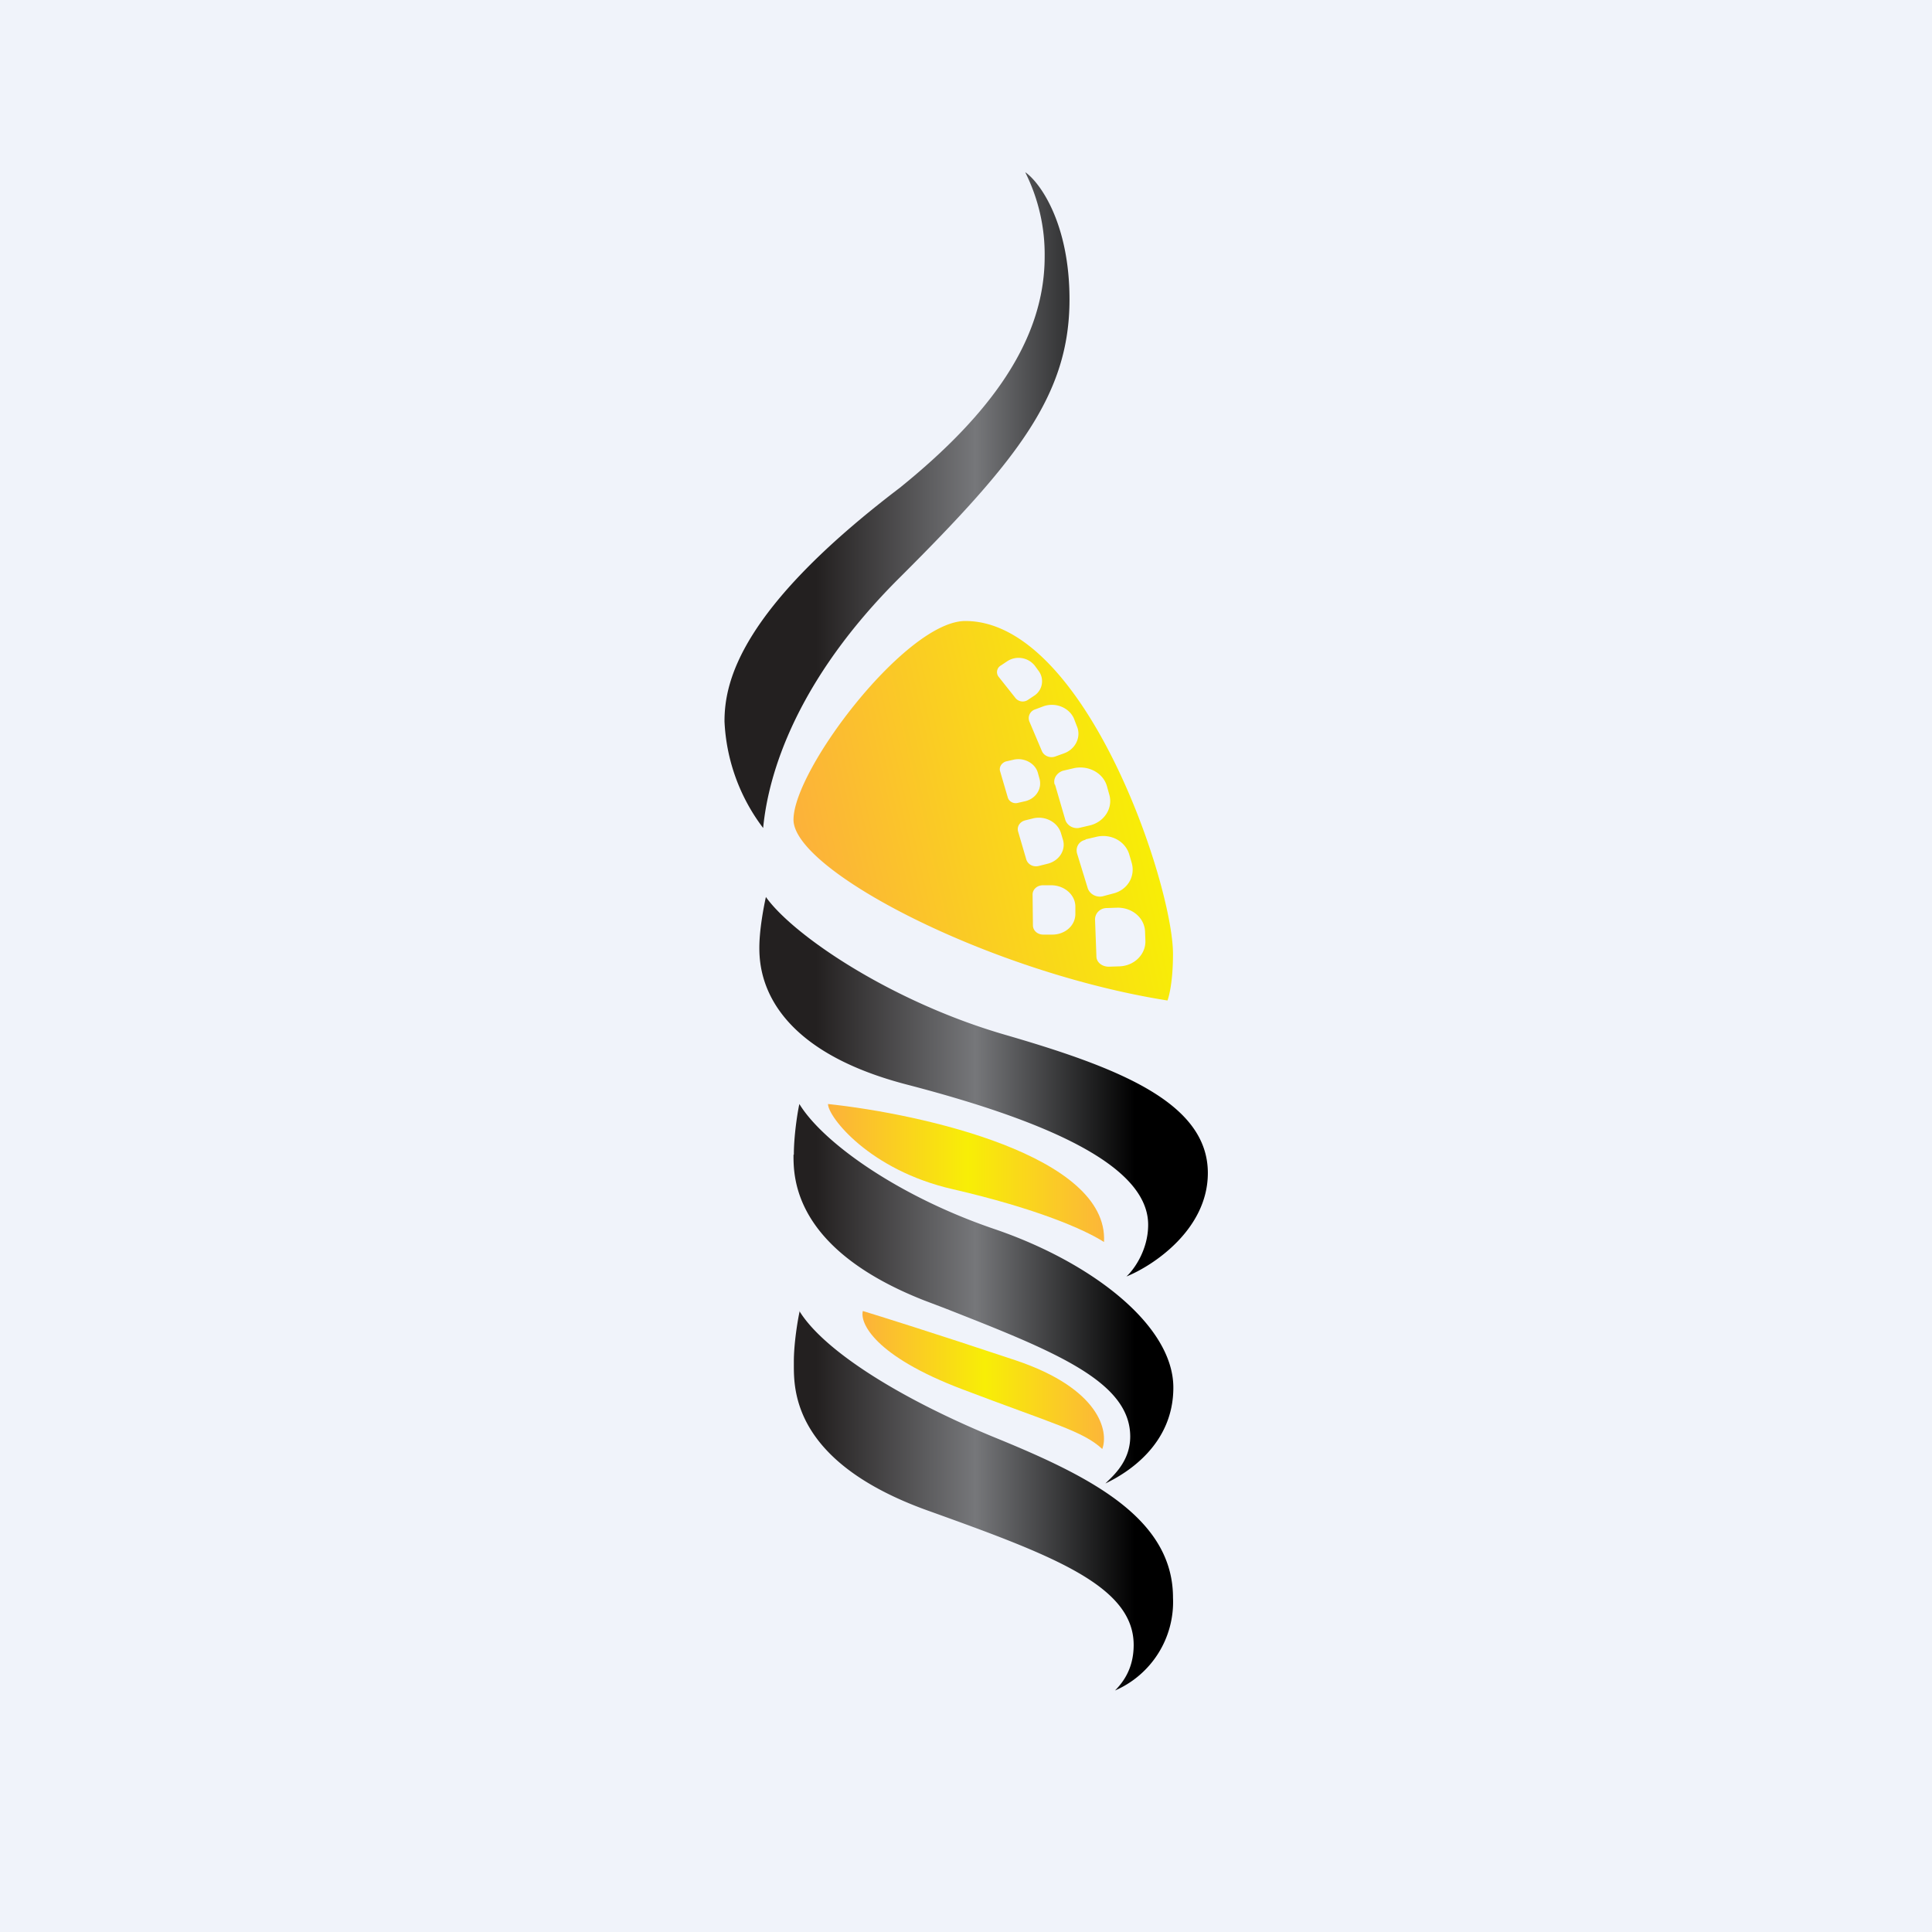 <?xml version='1.0' encoding='utf-8'?>
<!-- by TradeStack -->
<svg width="56" height="56" viewBox="0 0 56 56" xmlns="http://www.w3.org/2000/svg"><path fill="#F0F3FA" d="M0 0h56v56H0z" /><path d="M29.73 5c.42.3 1.27 1.48 1.27 3.68 0 2.75-1.48 4.63-4.92 8.06-3.45 3.43-3.87 6.36-3.96 7.26A5.52 5.52 0 0 1 21 20.91c0-1.14.44-3.24 5.08-6.77 2.6-2.1 4.2-4.26 4.2-6.7A5.3 5.3 0 0 0 29.72 5ZM22.2 26c-.06.27-.19.94-.19 1.47 0 .66.13 2.88 4.25 3.96 4.12 1.07 7.02 2.36 7.02 4.07 0 .74-.42 1.31-.63 1.5.79-.32 2.36-1.37 2.36-3 0-2.04-2.58-3.05-5.89-4.01-3.3-.96-6.13-2.88-6.92-3.99Zm.81 7.47c0-.53.1-1.2.16-1.47.67 1.1 2.83 2.66 5.64 3.62 2.8.95 5.2 2.78 5.2 4.6 0 1.63-1.3 2.46-1.97 2.78l.08-.08c.23-.22.64-.63.64-1.28 0-1.61-2.22-2.48-5.4-3.73l-.58-.22C23 36.2 23 34.13 23 33.47Zm.17 4.53c-.06.27-.17.94-.17 1.47v.08c0 .74-.02 2.83 3.87 4.23 3.62 1.3 5.98 2.18 5.98 3.9 0 .74-.36 1.13-.54 1.32A2.8 2.8 0 0 0 34 46.31c0-2.34-2.48-3.55-5.23-4.67-2.8-1.16-4.92-2.53-5.6-3.64Z" fill="url(#age05e0dg)" /><path d="M32 36c.14-2.5-5.27-3.71-8-4 0 .37 1.2 1.92 3.62 2.47 2.42.56 3.8 1.16 4.38 1.53Z" fill="url(#bge05e0dg)" /><path d="M27.87 40.26c-2.52-.96-2.95-1.91-2.86-2.26.46.14 2 .62 4.43 1.43 2.44.82 2.7 2.06 2.51 2.57-.56-.52-1.4-.72-4.08-1.74Z" fill="url(#cge05e0dg)" /><path fill-rule="evenodd" d="M33.84 29c.05-.13.16-.57.16-1.35 0-2.01-2.54-9.65-6.02-9.65-1.71 0-4.98 4.3-4.98 5.76 0 1.47 5.67 4.42 10.84 5.24Zm-4.9-9.39a.22.22 0 0 1 .07-.32l.18-.12a.6.6 0 0 1 .8.12l.11.15a.5.5 0 0 1-.13.73l-.18.12a.27.27 0 0 1-.35-.05l-.5-.63Zm.05 2.75c-.04-.12.04-.25.17-.29l.22-.05c.3-.07.62.1.7.37l.05.18c.08.29-.1.57-.4.65l-.22.05c-.13.04-.27-.04-.3-.16l-.22-.75Zm.72 1.42c-.15.04-.24.18-.2.32l.24.82c.05.14.2.22.36.18l.24-.06c.35-.08.55-.4.46-.7l-.06-.2c-.1-.31-.45-.5-.8-.42l-.24.06Zm.22 2.15c0-.15.13-.27.3-.27h.26c.37.01.68.28.68.62v.21c0 .34-.3.6-.67.6h-.26c-.17 0-.3-.12-.3-.27l-.01-.89Zm.08-5.37c-.16.05-.23.22-.17.36l.36.85c.06.14.23.21.38.16l.25-.09c.35-.12.52-.49.38-.8l-.08-.21c-.14-.32-.53-.48-.88-.36l-.24.09Zm.56 2.18c-.05-.17.06-.34.24-.4l.3-.07c.42-.1.85.12.97.5l.07.25c.12.39-.13.79-.54.9l-.3.07c-.18.05-.37-.05-.43-.22l-.3-1.03Zm.9 1.6c-.2.04-.3.22-.25.4l.31 1.01c.06.17.25.27.43.23l.3-.08c.42-.1.66-.5.54-.9l-.07-.24c-.12-.39-.55-.61-.97-.5l-.3.07Zm.27 2.31c0-.18.15-.33.34-.33l.3-.01c.44-.01.8.3.81.7l.01.26c.01.4-.33.73-.76.74l-.3.01c-.2 0-.36-.13-.36-.3l-.04-1.07Z" fill="url(#dge05e0dg)" /><defs><linearGradient id="age05e0dg" x1="35" y1="27" x2="21" y2="27" gradientUnits="userSpaceOnUse"><stop offset=".15" /><stop offset=".48" stop-color="#76777A" /><stop offset=".81" stop-color="#232020" /></linearGradient><linearGradient id="bge05e0dg" x1="32" y1="35.47" x2="23.97" y2="35.47" gradientUnits="userSpaceOnUse"><stop stop-color="#FCB639" /><stop offset=".49" stop-color="#F8EE06" /><stop offset="1" stop-color="#FCB13B" /></linearGradient><linearGradient id="cge05e0dg" x1="32" y1="41.47" x2="24.97" y2="41.47" gradientUnits="userSpaceOnUse"><stop stop-color="#FCB639" /><stop offset=".49" stop-color="#F8EE06" /><stop offset="1" stop-color="#FCB13B" /></linearGradient><linearGradient id="dge05e0dg" x1="32.89" y1="22.1" x2="23.04" y2="24.31" gradientUnits="userSpaceOnUse"><stop stop-color="#F8EE06" /><stop offset="1" stop-color="#FCB13B" /></linearGradient></defs></svg>